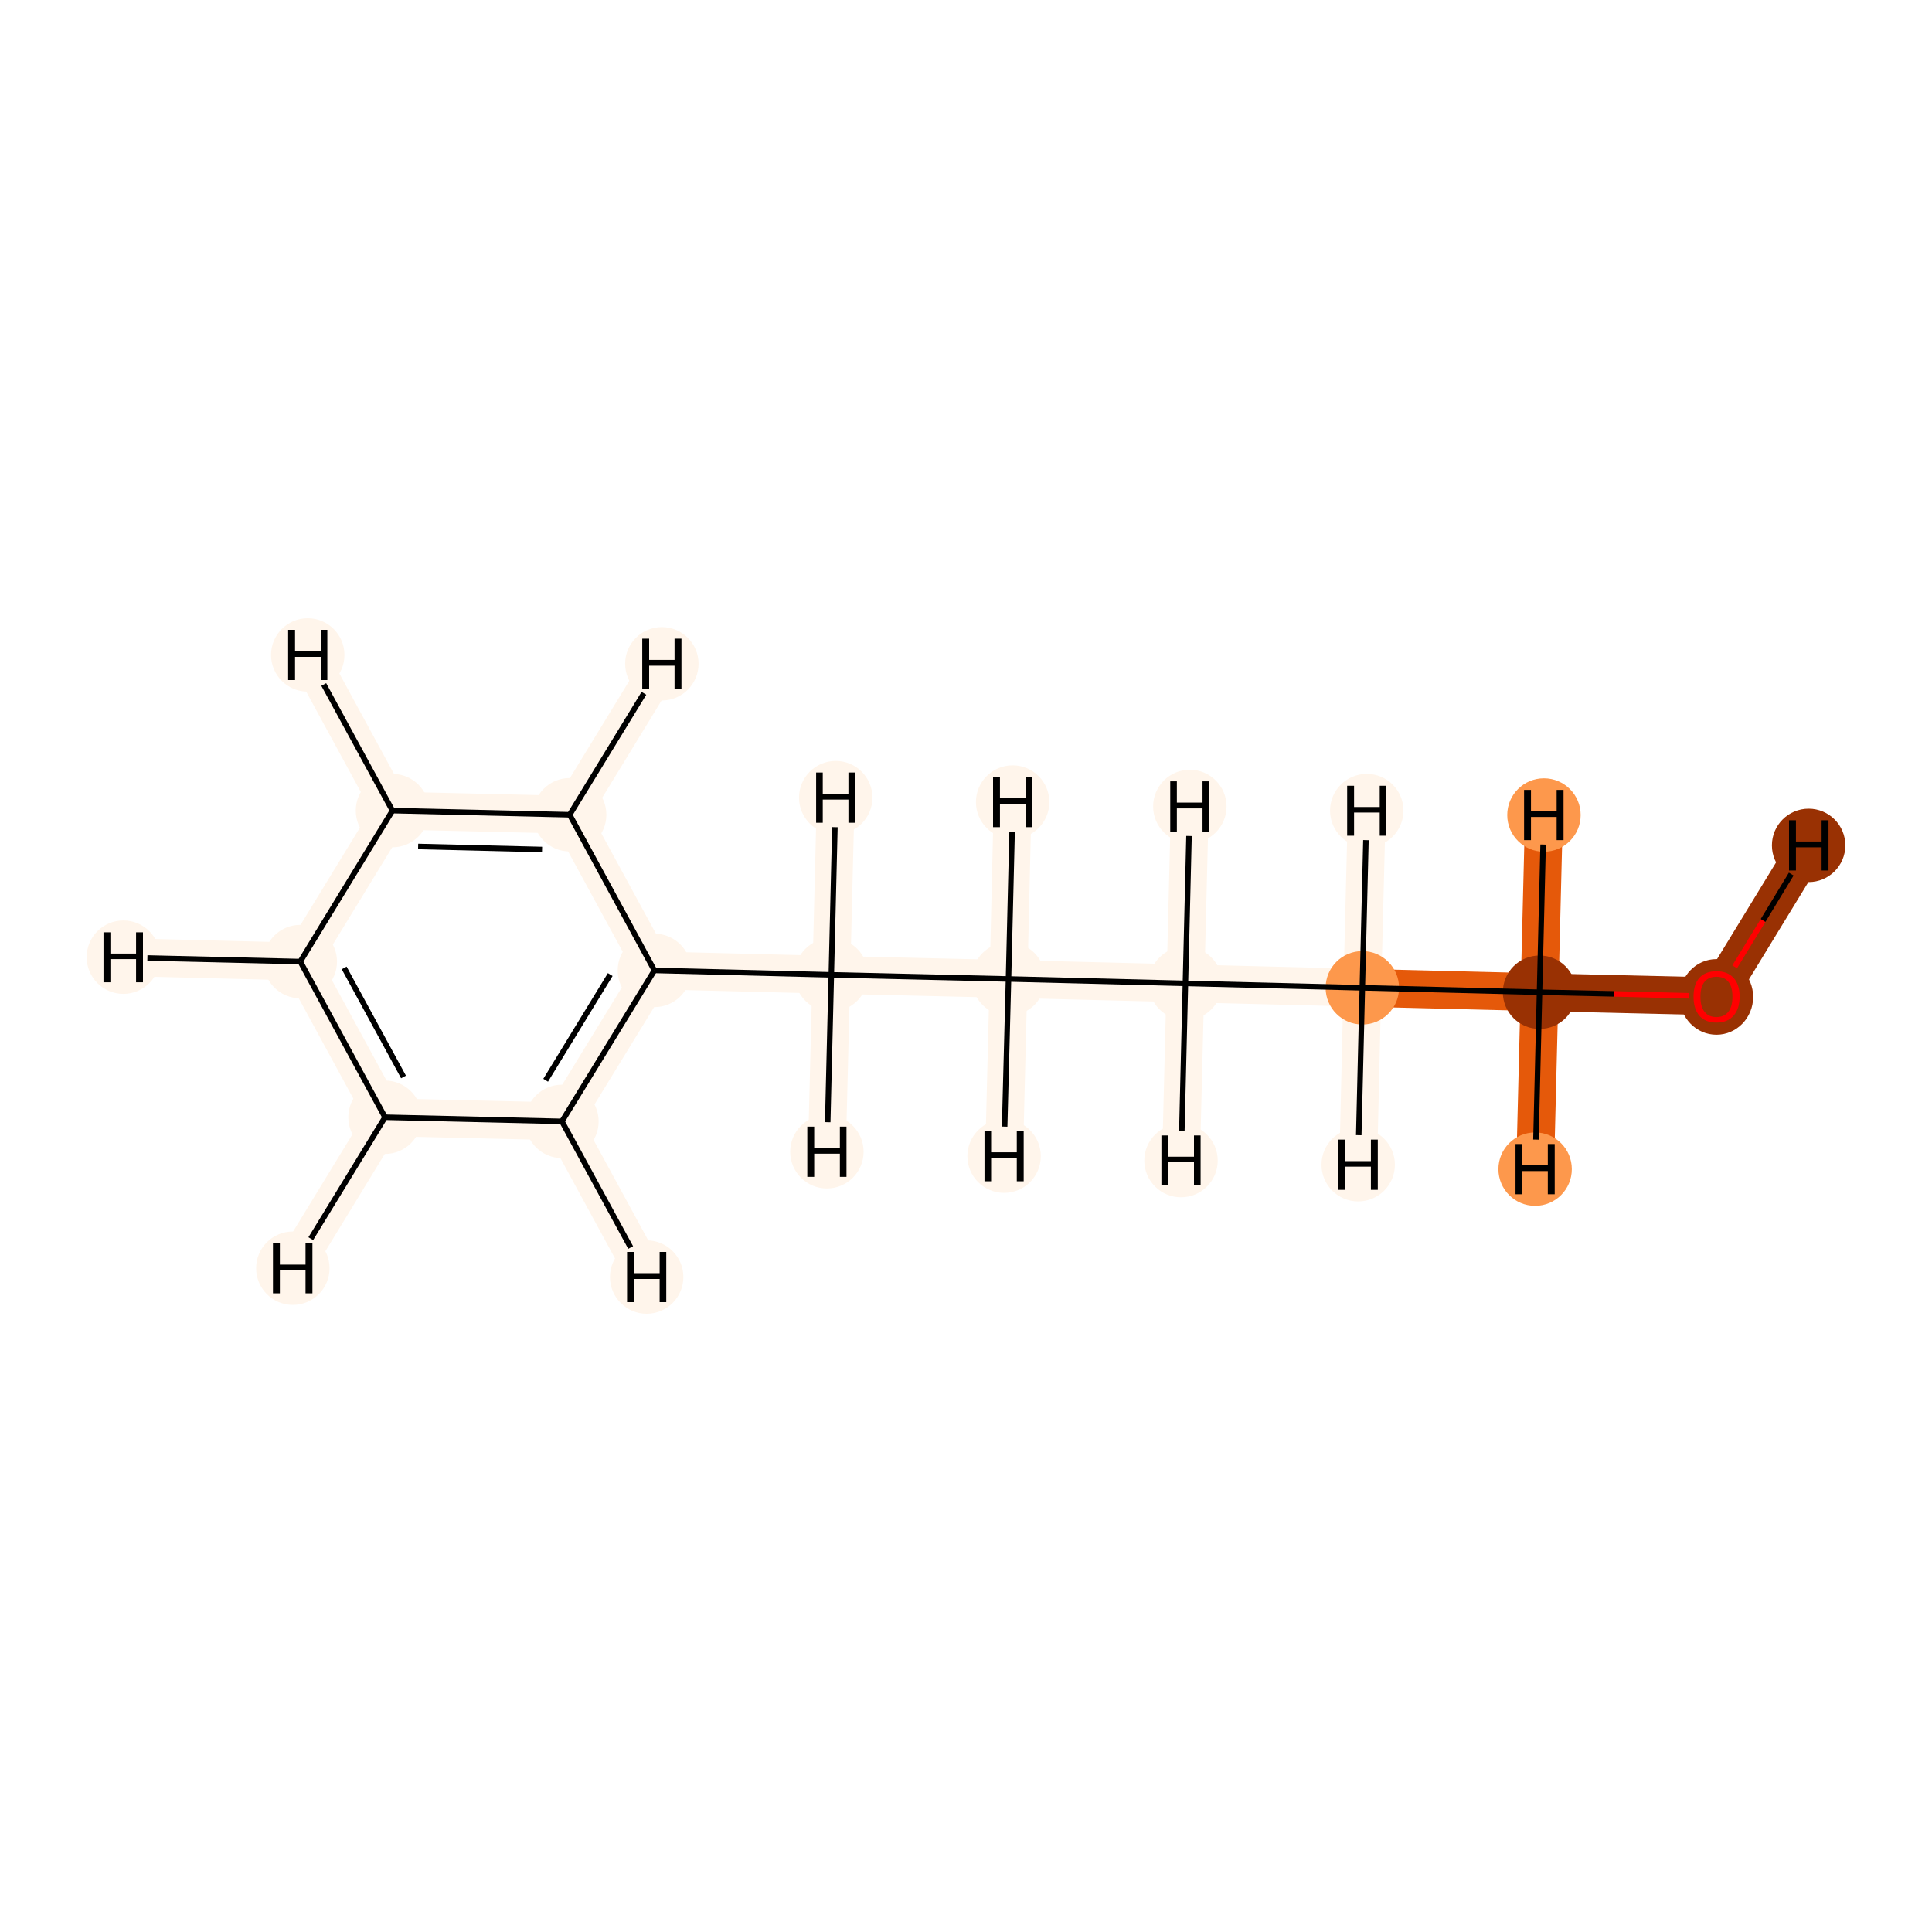 <?xml version='1.0' encoding='iso-8859-1'?>
<svg version='1.1' baseProfile='full'
              xmlns='http://www.w3.org/2000/svg'
                      xmlns:rdkit='http://www.rdkit.org/xml'
                      xmlns:xlink='http://www.w3.org/1999/xlink'
                  xml:space='preserve'
width='700px' height='700px' viewBox='0 0 700 700'>
<!-- END OF HEADER -->
<rect style='opacity:1.0;fill:#FFFFFF;stroke:none' width='700.0' height='700.0' x='0.0' y='0.0'> </rect>
<path d='M 621.9,361.0 L 557.8,359.5' style='fill:none;fill-rule:evenodd;stroke:#993103;stroke-width:13.7px;stroke-linecap:butt;stroke-linejoin:miter;stroke-opacity:1' />
<path d='M 621.9,361.0 L 655.3,306.3' style='fill:none;fill-rule:evenodd;stroke:#993103;stroke-width:13.7px;stroke-linecap:butt;stroke-linejoin:miter;stroke-opacity:1' />
<path d='M 557.8,359.5 L 493.6,357.9' style='fill:none;fill-rule:evenodd;stroke:#E5590A;stroke-width:13.7px;stroke-linecap:butt;stroke-linejoin:miter;stroke-opacity:1' />
<path d='M 557.8,359.5 L 556.2,423.6' style='fill:none;fill-rule:evenodd;stroke:#E5590A;stroke-width:13.7px;stroke-linecap:butt;stroke-linejoin:miter;stroke-opacity:1' />
<path d='M 557.8,359.5 L 559.4,295.3' style='fill:none;fill-rule:evenodd;stroke:#E5590A;stroke-width:13.7px;stroke-linecap:butt;stroke-linejoin:miter;stroke-opacity:1' />
<path d='M 493.6,357.9 L 429.5,356.3' style='fill:none;fill-rule:evenodd;stroke:#FFF5EB;stroke-width:13.7px;stroke-linecap:butt;stroke-linejoin:miter;stroke-opacity:1' />
<path d='M 493.6,357.9 L 492.1,422.0' style='fill:none;fill-rule:evenodd;stroke:#FFF5EB;stroke-width:13.7px;stroke-linecap:butt;stroke-linejoin:miter;stroke-opacity:1' />
<path d='M 493.6,357.9 L 495.2,293.7' style='fill:none;fill-rule:evenodd;stroke:#FFF5EB;stroke-width:13.7px;stroke-linecap:butt;stroke-linejoin:miter;stroke-opacity:1' />
<path d='M 429.5,356.3 L 365.4,354.7' style='fill:none;fill-rule:evenodd;stroke:#FFF5EB;stroke-width:13.7px;stroke-linecap:butt;stroke-linejoin:miter;stroke-opacity:1' />
<path d='M 429.5,356.3 L 431.1,292.2' style='fill:none;fill-rule:evenodd;stroke:#FFF5EB;stroke-width:13.7px;stroke-linecap:butt;stroke-linejoin:miter;stroke-opacity:1' />
<path d='M 429.5,356.3 L 427.9,420.5' style='fill:none;fill-rule:evenodd;stroke:#FFF5EB;stroke-width:13.7px;stroke-linecap:butt;stroke-linejoin:miter;stroke-opacity:1' />
<path d='M 365.4,354.7 L 301.2,353.2' style='fill:none;fill-rule:evenodd;stroke:#FFF5EB;stroke-width:13.7px;stroke-linecap:butt;stroke-linejoin:miter;stroke-opacity:1' />
<path d='M 365.4,354.7 L 363.8,418.9' style='fill:none;fill-rule:evenodd;stroke:#FFF5EB;stroke-width:13.7px;stroke-linecap:butt;stroke-linejoin:miter;stroke-opacity:1' />
<path d='M 365.4,354.7 L 366.9,290.6' style='fill:none;fill-rule:evenodd;stroke:#FFF5EB;stroke-width:13.7px;stroke-linecap:butt;stroke-linejoin:miter;stroke-opacity:1' />
<path d='M 301.2,353.2 L 237.1,351.6' style='fill:none;fill-rule:evenodd;stroke:#FFF5EB;stroke-width:13.7px;stroke-linecap:butt;stroke-linejoin:miter;stroke-opacity:1' />
<path d='M 301.2,353.2 L 299.6,417.3' style='fill:none;fill-rule:evenodd;stroke:#FFF5EB;stroke-width:13.7px;stroke-linecap:butt;stroke-linejoin:miter;stroke-opacity:1' />
<path d='M 301.2,353.2 L 302.8,289.0' style='fill:none;fill-rule:evenodd;stroke:#FFF5EB;stroke-width:13.7px;stroke-linecap:butt;stroke-linejoin:miter;stroke-opacity:1' />
<path d='M 237.1,351.6 L 203.6,406.3' style='fill:none;fill-rule:evenodd;stroke:#FFF5EB;stroke-width:13.7px;stroke-linecap:butt;stroke-linejoin:miter;stroke-opacity:1' />
<path d='M 237.1,351.6 L 206.4,295.2' style='fill:none;fill-rule:evenodd;stroke:#FFF5EB;stroke-width:13.7px;stroke-linecap:butt;stroke-linejoin:miter;stroke-opacity:1' />
<path d='M 203.6,406.3 L 139.5,404.8' style='fill:none;fill-rule:evenodd;stroke:#FFF5EB;stroke-width:13.7px;stroke-linecap:butt;stroke-linejoin:miter;stroke-opacity:1' />
<path d='M 203.6,406.3 L 234.3,462.7' style='fill:none;fill-rule:evenodd;stroke:#FFF5EB;stroke-width:13.7px;stroke-linecap:butt;stroke-linejoin:miter;stroke-opacity:1' />
<path d='M 139.5,404.8 L 108.8,348.4' style='fill:none;fill-rule:evenodd;stroke:#FFF5EB;stroke-width:13.7px;stroke-linecap:butt;stroke-linejoin:miter;stroke-opacity:1' />
<path d='M 139.5,404.8 L 106.1,459.5' style='fill:none;fill-rule:evenodd;stroke:#FFF5EB;stroke-width:13.7px;stroke-linecap:butt;stroke-linejoin:miter;stroke-opacity:1' />
<path d='M 108.8,348.4 L 142.2,293.7' style='fill:none;fill-rule:evenodd;stroke:#FFF5EB;stroke-width:13.7px;stroke-linecap:butt;stroke-linejoin:miter;stroke-opacity:1' />
<path d='M 108.8,348.4 L 44.7,346.8' style='fill:none;fill-rule:evenodd;stroke:#FFF5EB;stroke-width:13.7px;stroke-linecap:butt;stroke-linejoin:miter;stroke-opacity:1' />
<path d='M 142.2,293.7 L 206.4,295.2' style='fill:none;fill-rule:evenodd;stroke:#FFF5EB;stroke-width:13.7px;stroke-linecap:butt;stroke-linejoin:miter;stroke-opacity:1' />
<path d='M 142.2,293.7 L 111.5,237.3' style='fill:none;fill-rule:evenodd;stroke:#FFF5EB;stroke-width:13.7px;stroke-linecap:butt;stroke-linejoin:miter;stroke-opacity:1' />
<path d='M 206.4,295.2 L 239.8,240.5' style='fill:none;fill-rule:evenodd;stroke:#FFF5EB;stroke-width:13.7px;stroke-linecap:butt;stroke-linejoin:miter;stroke-opacity:1' />
<ellipse cx='621.9' cy='361.2' rx='12.8' ry='13.2'  style='fill:#993103;fill-rule:evenodd;stroke:#993103;stroke-width:1.0px;stroke-linecap:butt;stroke-linejoin:miter;stroke-opacity:1' />
<ellipse cx='557.8' cy='359.5' rx='12.8' ry='12.8'  style='fill:#993103;fill-rule:evenodd;stroke:#993103;stroke-width:1.0px;stroke-linecap:butt;stroke-linejoin:miter;stroke-opacity:1' />
<ellipse cx='493.6' cy='357.9' rx='12.8' ry='12.8'  style='fill:#FD984C;fill-rule:evenodd;stroke:#FD984C;stroke-width:1.0px;stroke-linecap:butt;stroke-linejoin:miter;stroke-opacity:1' />
<ellipse cx='429.5' cy='356.3' rx='12.8' ry='12.8'  style='fill:#FFF5EB;fill-rule:evenodd;stroke:#FFF5EB;stroke-width:1.0px;stroke-linecap:butt;stroke-linejoin:miter;stroke-opacity:1' />
<ellipse cx='365.4' cy='354.7' rx='12.8' ry='12.8'  style='fill:#FFF5EB;fill-rule:evenodd;stroke:#FFF5EB;stroke-width:1.0px;stroke-linecap:butt;stroke-linejoin:miter;stroke-opacity:1' />
<ellipse cx='301.2' cy='353.2' rx='12.8' ry='12.8'  style='fill:#FFF5EB;fill-rule:evenodd;stroke:#FFF5EB;stroke-width:1.0px;stroke-linecap:butt;stroke-linejoin:miter;stroke-opacity:1' />
<ellipse cx='237.1' cy='351.6' rx='12.8' ry='12.8'  style='fill:#FFF5EB;fill-rule:evenodd;stroke:#FFF5EB;stroke-width:1.0px;stroke-linecap:butt;stroke-linejoin:miter;stroke-opacity:1' />
<ellipse cx='203.6' cy='406.3' rx='12.8' ry='12.8'  style='fill:#FFF5EB;fill-rule:evenodd;stroke:#FFF5EB;stroke-width:1.0px;stroke-linecap:butt;stroke-linejoin:miter;stroke-opacity:1' />
<ellipse cx='139.5' cy='404.8' rx='12.8' ry='12.8'  style='fill:#FFF5EB;fill-rule:evenodd;stroke:#FFF5EB;stroke-width:1.0px;stroke-linecap:butt;stroke-linejoin:miter;stroke-opacity:1' />
<ellipse cx='108.8' cy='348.4' rx='12.8' ry='12.8'  style='fill:#FFF5EB;fill-rule:evenodd;stroke:#FFF5EB;stroke-width:1.0px;stroke-linecap:butt;stroke-linejoin:miter;stroke-opacity:1' />
<ellipse cx='142.2' cy='293.7' rx='12.8' ry='12.8'  style='fill:#FFF5EB;fill-rule:evenodd;stroke:#FFF5EB;stroke-width:1.0px;stroke-linecap:butt;stroke-linejoin:miter;stroke-opacity:1' />
<ellipse cx='206.4' cy='295.2' rx='12.8' ry='12.8'  style='fill:#FFF5EB;fill-rule:evenodd;stroke:#FFF5EB;stroke-width:1.0px;stroke-linecap:butt;stroke-linejoin:miter;stroke-opacity:1' />
<ellipse cx='655.3' cy='306.3' rx='12.8' ry='12.8'  style='fill:#993103;fill-rule:evenodd;stroke:#993103;stroke-width:1.0px;stroke-linecap:butt;stroke-linejoin:miter;stroke-opacity:1' />
<ellipse cx='556.2' cy='423.6' rx='12.8' ry='12.8'  style='fill:#FD984C;fill-rule:evenodd;stroke:#FD984C;stroke-width:1.0px;stroke-linecap:butt;stroke-linejoin:miter;stroke-opacity:1' />
<ellipse cx='559.4' cy='295.3' rx='12.8' ry='12.8'  style='fill:#FD984C;fill-rule:evenodd;stroke:#FD984C;stroke-width:1.0px;stroke-linecap:butt;stroke-linejoin:miter;stroke-opacity:1' />
<ellipse cx='492.1' cy='422.0' rx='12.8' ry='12.8'  style='fill:#FFF5EB;fill-rule:evenodd;stroke:#FFF5EB;stroke-width:1.0px;stroke-linecap:butt;stroke-linejoin:miter;stroke-opacity:1' />
<ellipse cx='495.2' cy='293.7' rx='12.8' ry='12.8'  style='fill:#FFF5EB;fill-rule:evenodd;stroke:#FFF5EB;stroke-width:1.0px;stroke-linecap:butt;stroke-linejoin:miter;stroke-opacity:1' />
<ellipse cx='431.1' cy='292.2' rx='12.8' ry='12.8'  style='fill:#FFF5EB;fill-rule:evenodd;stroke:#FFF5EB;stroke-width:1.0px;stroke-linecap:butt;stroke-linejoin:miter;stroke-opacity:1' />
<ellipse cx='427.9' cy='420.5' rx='12.8' ry='12.8'  style='fill:#FFF5EB;fill-rule:evenodd;stroke:#FFF5EB;stroke-width:1.0px;stroke-linecap:butt;stroke-linejoin:miter;stroke-opacity:1' />
<ellipse cx='363.8' cy='418.9' rx='12.8' ry='12.8'  style='fill:#FFF5EB;fill-rule:evenodd;stroke:#FFF5EB;stroke-width:1.0px;stroke-linecap:butt;stroke-linejoin:miter;stroke-opacity:1' />
<ellipse cx='366.9' cy='290.6' rx='12.8' ry='12.8'  style='fill:#FFF5EB;fill-rule:evenodd;stroke:#FFF5EB;stroke-width:1.0px;stroke-linecap:butt;stroke-linejoin:miter;stroke-opacity:1' />
<ellipse cx='299.6' cy='417.3' rx='12.8' ry='12.8'  style='fill:#FFF5EB;fill-rule:evenodd;stroke:#FFF5EB;stroke-width:1.0px;stroke-linecap:butt;stroke-linejoin:miter;stroke-opacity:1' />
<ellipse cx='302.8' cy='289.0' rx='12.8' ry='12.8'  style='fill:#FFF5EB;fill-rule:evenodd;stroke:#FFF5EB;stroke-width:1.0px;stroke-linecap:butt;stroke-linejoin:miter;stroke-opacity:1' />
<ellipse cx='234.3' cy='462.7' rx='12.8' ry='12.8'  style='fill:#FFF5EB;fill-rule:evenodd;stroke:#FFF5EB;stroke-width:1.0px;stroke-linecap:butt;stroke-linejoin:miter;stroke-opacity:1' />
<ellipse cx='106.1' cy='459.5' rx='12.8' ry='12.8'  style='fill:#FFF5EB;fill-rule:evenodd;stroke:#FFF5EB;stroke-width:1.0px;stroke-linecap:butt;stroke-linejoin:miter;stroke-opacity:1' />
<ellipse cx='44.7' cy='346.8' rx='12.8' ry='12.8'  style='fill:#FFF5EB;fill-rule:evenodd;stroke:#FFF5EB;stroke-width:1.0px;stroke-linecap:butt;stroke-linejoin:miter;stroke-opacity:1' />
<ellipse cx='111.5' cy='237.3' rx='12.8' ry='12.8'  style='fill:#FFF5EB;fill-rule:evenodd;stroke:#FFF5EB;stroke-width:1.0px;stroke-linecap:butt;stroke-linejoin:miter;stroke-opacity:1' />
<ellipse cx='239.8' cy='240.5' rx='12.8' ry='12.8'  style='fill:#FFF5EB;fill-rule:evenodd;stroke:#FFF5EB;stroke-width:1.0px;stroke-linecap:butt;stroke-linejoin:miter;stroke-opacity:1' />
<path class='bond-0 atom-0 atom-1' d='M 612.0,360.8 L 584.9,360.1' style='fill:none;fill-rule:evenodd;stroke:#FF0000;stroke-width:2.0px;stroke-linecap:butt;stroke-linejoin:miter;stroke-opacity:1' />
<path class='bond-0 atom-0 atom-1' d='M 584.9,360.1 L 557.8,359.5' style='fill:none;fill-rule:evenodd;stroke:#000000;stroke-width:2.0px;stroke-linecap:butt;stroke-linejoin:miter;stroke-opacity:1' />
<path class='bond-12 atom-0 atom-12' d='M 628.5,350.3 L 638.8,333.5' style='fill:none;fill-rule:evenodd;stroke:#FF0000;stroke-width:2.0px;stroke-linecap:butt;stroke-linejoin:miter;stroke-opacity:1' />
<path class='bond-12 atom-0 atom-12' d='M 638.8,333.5 L 649.0,316.7' style='fill:none;fill-rule:evenodd;stroke:#000000;stroke-width:2.0px;stroke-linecap:butt;stroke-linejoin:miter;stroke-opacity:1' />
<path class='bond-1 atom-1 atom-2' d='M 557.8,359.5 L 493.6,357.9' style='fill:none;fill-rule:evenodd;stroke:#000000;stroke-width:2.0px;stroke-linecap:butt;stroke-linejoin:miter;stroke-opacity:1' />
<path class='bond-13 atom-1 atom-13' d='M 557.8,359.5 L 556.5,412.9' style='fill:none;fill-rule:evenodd;stroke:#000000;stroke-width:2.0px;stroke-linecap:butt;stroke-linejoin:miter;stroke-opacity:1' />
<path class='bond-14 atom-1 atom-14' d='M 557.8,359.5 L 559.1,306.0' style='fill:none;fill-rule:evenodd;stroke:#000000;stroke-width:2.0px;stroke-linecap:butt;stroke-linejoin:miter;stroke-opacity:1' />
<path class='bond-2 atom-2 atom-3' d='M 493.6,357.9 L 429.5,356.3' style='fill:none;fill-rule:evenodd;stroke:#000000;stroke-width:2.0px;stroke-linecap:butt;stroke-linejoin:miter;stroke-opacity:1' />
<path class='bond-15 atom-2 atom-15' d='M 493.6,357.9 L 492.3,411.3' style='fill:none;fill-rule:evenodd;stroke:#000000;stroke-width:2.0px;stroke-linecap:butt;stroke-linejoin:miter;stroke-opacity:1' />
<path class='bond-16 atom-2 atom-16' d='M 493.6,357.9 L 494.9,304.4' style='fill:none;fill-rule:evenodd;stroke:#000000;stroke-width:2.0px;stroke-linecap:butt;stroke-linejoin:miter;stroke-opacity:1' />
<path class='bond-3 atom-3 atom-4' d='M 429.5,356.3 L 365.4,354.7' style='fill:none;fill-rule:evenodd;stroke:#000000;stroke-width:2.0px;stroke-linecap:butt;stroke-linejoin:miter;stroke-opacity:1' />
<path class='bond-17 atom-3 atom-17' d='M 429.5,356.3 L 430.8,302.9' style='fill:none;fill-rule:evenodd;stroke:#000000;stroke-width:2.0px;stroke-linecap:butt;stroke-linejoin:miter;stroke-opacity:1' />
<path class='bond-18 atom-3 atom-18' d='M 429.5,356.3 L 428.2,409.8' style='fill:none;fill-rule:evenodd;stroke:#000000;stroke-width:2.0px;stroke-linecap:butt;stroke-linejoin:miter;stroke-opacity:1' />
<path class='bond-4 atom-4 atom-5' d='M 365.4,354.7 L 301.2,353.2' style='fill:none;fill-rule:evenodd;stroke:#000000;stroke-width:2.0px;stroke-linecap:butt;stroke-linejoin:miter;stroke-opacity:1' />
<path class='bond-19 atom-4 atom-19' d='M 365.4,354.7 L 364.0,408.2' style='fill:none;fill-rule:evenodd;stroke:#000000;stroke-width:2.0px;stroke-linecap:butt;stroke-linejoin:miter;stroke-opacity:1' />
<path class='bond-20 atom-4 atom-20' d='M 365.4,354.7 L 366.7,301.3' style='fill:none;fill-rule:evenodd;stroke:#000000;stroke-width:2.0px;stroke-linecap:butt;stroke-linejoin:miter;stroke-opacity:1' />
<path class='bond-5 atom-5 atom-6' d='M 301.2,353.2 L 237.1,351.6' style='fill:none;fill-rule:evenodd;stroke:#000000;stroke-width:2.0px;stroke-linecap:butt;stroke-linejoin:miter;stroke-opacity:1' />
<path class='bond-21 atom-5 atom-21' d='M 301.2,353.2 L 299.9,406.6' style='fill:none;fill-rule:evenodd;stroke:#000000;stroke-width:2.0px;stroke-linecap:butt;stroke-linejoin:miter;stroke-opacity:1' />
<path class='bond-22 atom-5 atom-22' d='M 301.2,353.2 L 302.5,299.7' style='fill:none;fill-rule:evenodd;stroke:#000000;stroke-width:2.0px;stroke-linecap:butt;stroke-linejoin:miter;stroke-opacity:1' />
<path class='bond-6 atom-6 atom-7' d='M 237.1,351.6 L 203.6,406.3' style='fill:none;fill-rule:evenodd;stroke:#000000;stroke-width:2.0px;stroke-linecap:butt;stroke-linejoin:miter;stroke-opacity:1' />
<path class='bond-6 atom-6 atom-7' d='M 221.1,353.1 L 197.7,391.4' style='fill:none;fill-rule:evenodd;stroke:#000000;stroke-width:2.0px;stroke-linecap:butt;stroke-linejoin:miter;stroke-opacity:1' />
<path class='bond-11 atom-11 atom-6' d='M 206.4,295.2 L 237.1,351.6' style='fill:none;fill-rule:evenodd;stroke:#000000;stroke-width:2.0px;stroke-linecap:butt;stroke-linejoin:miter;stroke-opacity:1' />
<path class='bond-7 atom-7 atom-8' d='M 203.6,406.3 L 139.5,404.8' style='fill:none;fill-rule:evenodd;stroke:#000000;stroke-width:2.0px;stroke-linecap:butt;stroke-linejoin:miter;stroke-opacity:1' />
<path class='bond-23 atom-7 atom-23' d='M 203.6,406.3 L 228.5,452.0' style='fill:none;fill-rule:evenodd;stroke:#000000;stroke-width:2.0px;stroke-linecap:butt;stroke-linejoin:miter;stroke-opacity:1' />
<path class='bond-8 atom-8 atom-9' d='M 139.5,404.8 L 108.8,348.4' style='fill:none;fill-rule:evenodd;stroke:#000000;stroke-width:2.0px;stroke-linecap:butt;stroke-linejoin:miter;stroke-opacity:1' />
<path class='bond-8 atom-8 atom-9' d='M 146.2,390.2 L 124.7,350.7' style='fill:none;fill-rule:evenodd;stroke:#000000;stroke-width:2.0px;stroke-linecap:butt;stroke-linejoin:miter;stroke-opacity:1' />
<path class='bond-24 atom-8 atom-24' d='M 139.5,404.8 L 112.6,448.8' style='fill:none;fill-rule:evenodd;stroke:#000000;stroke-width:2.0px;stroke-linecap:butt;stroke-linejoin:miter;stroke-opacity:1' />
<path class='bond-9 atom-9 atom-10' d='M 108.8,348.4 L 142.2,293.7' style='fill:none;fill-rule:evenodd;stroke:#000000;stroke-width:2.0px;stroke-linecap:butt;stroke-linejoin:miter;stroke-opacity:1' />
<path class='bond-25 atom-9 atom-25' d='M 108.8,348.4 L 53.4,347.1' style='fill:none;fill-rule:evenodd;stroke:#000000;stroke-width:2.0px;stroke-linecap:butt;stroke-linejoin:miter;stroke-opacity:1' />
<path class='bond-10 atom-10 atom-11' d='M 142.2,293.7 L 206.4,295.2' style='fill:none;fill-rule:evenodd;stroke:#000000;stroke-width:2.0px;stroke-linecap:butt;stroke-linejoin:miter;stroke-opacity:1' />
<path class='bond-10 atom-10 atom-11' d='M 151.5,306.7 L 196.4,307.8' style='fill:none;fill-rule:evenodd;stroke:#000000;stroke-width:2.0px;stroke-linecap:butt;stroke-linejoin:miter;stroke-opacity:1' />
<path class='bond-26 atom-10 atom-26' d='M 142.2,293.7 L 117.3,248.0' style='fill:none;fill-rule:evenodd;stroke:#000000;stroke-width:2.0px;stroke-linecap:butt;stroke-linejoin:miter;stroke-opacity:1' />
<path class='bond-27 atom-11 atom-27' d='M 206.4,295.2 L 233.3,251.2' style='fill:none;fill-rule:evenodd;stroke:#000000;stroke-width:2.0px;stroke-linecap:butt;stroke-linejoin:miter;stroke-opacity:1' />
<path  class='atom-0' d='M 613.6 361.1
Q 613.6 356.7, 615.7 354.3
Q 617.9 351.9, 621.9 351.9
Q 625.9 351.9, 628.1 354.3
Q 630.3 356.7, 630.3 361.1
Q 630.3 365.5, 628.1 368.0
Q 625.9 370.5, 621.9 370.5
Q 617.9 370.5, 615.7 368.0
Q 613.6 365.5, 613.6 361.1
M 621.9 368.5
Q 624.7 368.5, 626.2 366.6
Q 627.7 364.7, 627.7 361.1
Q 627.7 357.5, 626.2 355.7
Q 624.7 353.9, 621.9 353.9
Q 619.1 353.9, 617.6 355.7
Q 616.1 357.5, 616.1 361.1
Q 616.1 364.8, 617.6 366.6
Q 619.1 368.5, 621.9 368.5
' fill='#FF0000'/>
<path  class='atom-12' d='M 648.2 297.2
L 650.7 297.2
L 650.7 304.9
L 660.0 304.9
L 660.0 297.2
L 662.5 297.2
L 662.5 315.4
L 660.0 315.4
L 660.0 307.0
L 650.7 307.0
L 650.7 315.4
L 648.2 315.4
L 648.2 297.2
' fill='#000000'/>
<path  class='atom-13' d='M 549.1 414.5
L 551.6 414.5
L 551.6 422.2
L 560.8 422.2
L 560.8 414.5
L 563.3 414.5
L 563.3 432.7
L 560.8 432.7
L 560.8 424.3
L 551.6 424.3
L 551.6 432.7
L 549.1 432.7
L 549.1 414.5
' fill='#000000'/>
<path  class='atom-14' d='M 552.2 286.2
L 554.7 286.2
L 554.7 294.0
L 564.0 294.0
L 564.0 286.2
L 566.5 286.2
L 566.5 304.4
L 564.0 304.4
L 564.0 296.0
L 554.7 296.0
L 554.7 304.4
L 552.2 304.4
L 552.2 286.2
' fill='#000000'/>
<path  class='atom-15' d='M 484.9 412.9
L 487.4 412.9
L 487.4 420.7
L 496.7 420.7
L 496.7 412.9
L 499.2 412.9
L 499.2 431.1
L 496.7 431.1
L 496.7 422.7
L 487.4 422.7
L 487.4 431.1
L 484.9 431.1
L 484.9 412.9
' fill='#000000'/>
<path  class='atom-16' d='M 488.1 284.7
L 490.6 284.7
L 490.6 292.4
L 499.9 292.4
L 499.9 284.7
L 502.3 284.7
L 502.3 302.8
L 499.9 302.8
L 499.9 294.4
L 490.6 294.4
L 490.6 302.8
L 488.1 302.8
L 488.1 284.7
' fill='#000000'/>
<path  class='atom-17' d='M 424.0 283.1
L 426.4 283.1
L 426.4 290.8
L 435.7 290.8
L 435.7 283.1
L 438.2 283.1
L 438.2 301.3
L 435.7 301.3
L 435.7 292.9
L 426.4 292.9
L 426.4 301.3
L 424.0 301.3
L 424.0 283.1
' fill='#000000'/>
<path  class='atom-18' d='M 420.8 411.4
L 423.3 411.4
L 423.3 419.1
L 432.6 419.1
L 432.6 411.4
L 435.0 411.4
L 435.0 429.5
L 432.6 429.5
L 432.6 421.1
L 423.3 421.1
L 423.3 429.5
L 420.8 429.5
L 420.8 411.4
' fill='#000000'/>
<path  class='atom-19' d='M 356.7 409.8
L 359.1 409.8
L 359.1 417.5
L 368.4 417.5
L 368.4 409.8
L 370.9 409.8
L 370.9 428.0
L 368.4 428.0
L 368.4 419.6
L 359.1 419.6
L 359.1 428.0
L 356.7 428.0
L 356.7 409.8
' fill='#000000'/>
<path  class='atom-20' d='M 359.8 281.5
L 362.3 281.5
L 362.3 289.2
L 371.6 289.2
L 371.6 281.5
L 374.0 281.5
L 374.0 299.7
L 371.6 299.7
L 371.6 291.3
L 362.3 291.3
L 362.3 299.7
L 359.8 299.7
L 359.8 281.5
' fill='#000000'/>
<path  class='atom-21' d='M 292.5 408.2
L 295.0 408.2
L 295.0 415.9
L 304.3 415.9
L 304.3 408.2
L 306.7 408.2
L 306.7 426.4
L 304.3 426.4
L 304.3 418.0
L 295.0 418.0
L 295.0 426.4
L 292.5 426.4
L 292.5 408.2
' fill='#000000'/>
<path  class='atom-22' d='M 295.7 279.9
L 298.1 279.9
L 298.1 287.7
L 307.4 287.7
L 307.4 279.9
L 309.9 279.9
L 309.9 298.1
L 307.4 298.1
L 307.4 289.7
L 298.1 289.7
L 298.1 298.1
L 295.7 298.1
L 295.7 279.9
' fill='#000000'/>
<path  class='atom-23' d='M 227.2 453.6
L 229.7 453.6
L 229.7 461.3
L 239.0 461.3
L 239.0 453.6
L 241.4 453.6
L 241.4 471.8
L 239.0 471.8
L 239.0 463.4
L 229.7 463.4
L 229.7 471.8
L 227.2 471.8
L 227.2 453.6
' fill='#000000'/>
<path  class='atom-24' d='M 98.9 450.4
L 101.4 450.4
L 101.4 458.2
L 110.7 458.2
L 110.7 450.4
L 113.2 450.4
L 113.2 468.6
L 110.7 468.6
L 110.7 460.2
L 101.4 460.2
L 101.4 468.6
L 98.9 468.6
L 98.9 450.4
' fill='#000000'/>
<path  class='atom-25' d='M 37.5 337.8
L 40.0 337.8
L 40.0 345.5
L 49.3 345.5
L 49.3 337.8
L 51.8 337.8
L 51.8 355.9
L 49.3 355.9
L 49.3 347.5
L 40.0 347.5
L 40.0 355.9
L 37.5 355.9
L 37.5 337.8
' fill='#000000'/>
<path  class='atom-26' d='M 104.4 228.2
L 106.9 228.2
L 106.9 236.0
L 116.2 236.0
L 116.2 228.2
L 118.6 228.2
L 118.6 246.4
L 116.2 246.4
L 116.2 238.0
L 106.9 238.0
L 106.9 246.4
L 104.4 246.4
L 104.4 228.2
' fill='#000000'/>
<path  class='atom-27' d='M 232.7 231.4
L 235.2 231.4
L 235.2 239.1
L 244.4 239.1
L 244.4 231.4
L 246.9 231.4
L 246.9 249.6
L 244.4 249.6
L 244.4 241.2
L 235.2 241.2
L 235.2 249.6
L 232.7 249.6
L 232.7 231.4
' fill='#000000'/>
</svg>
